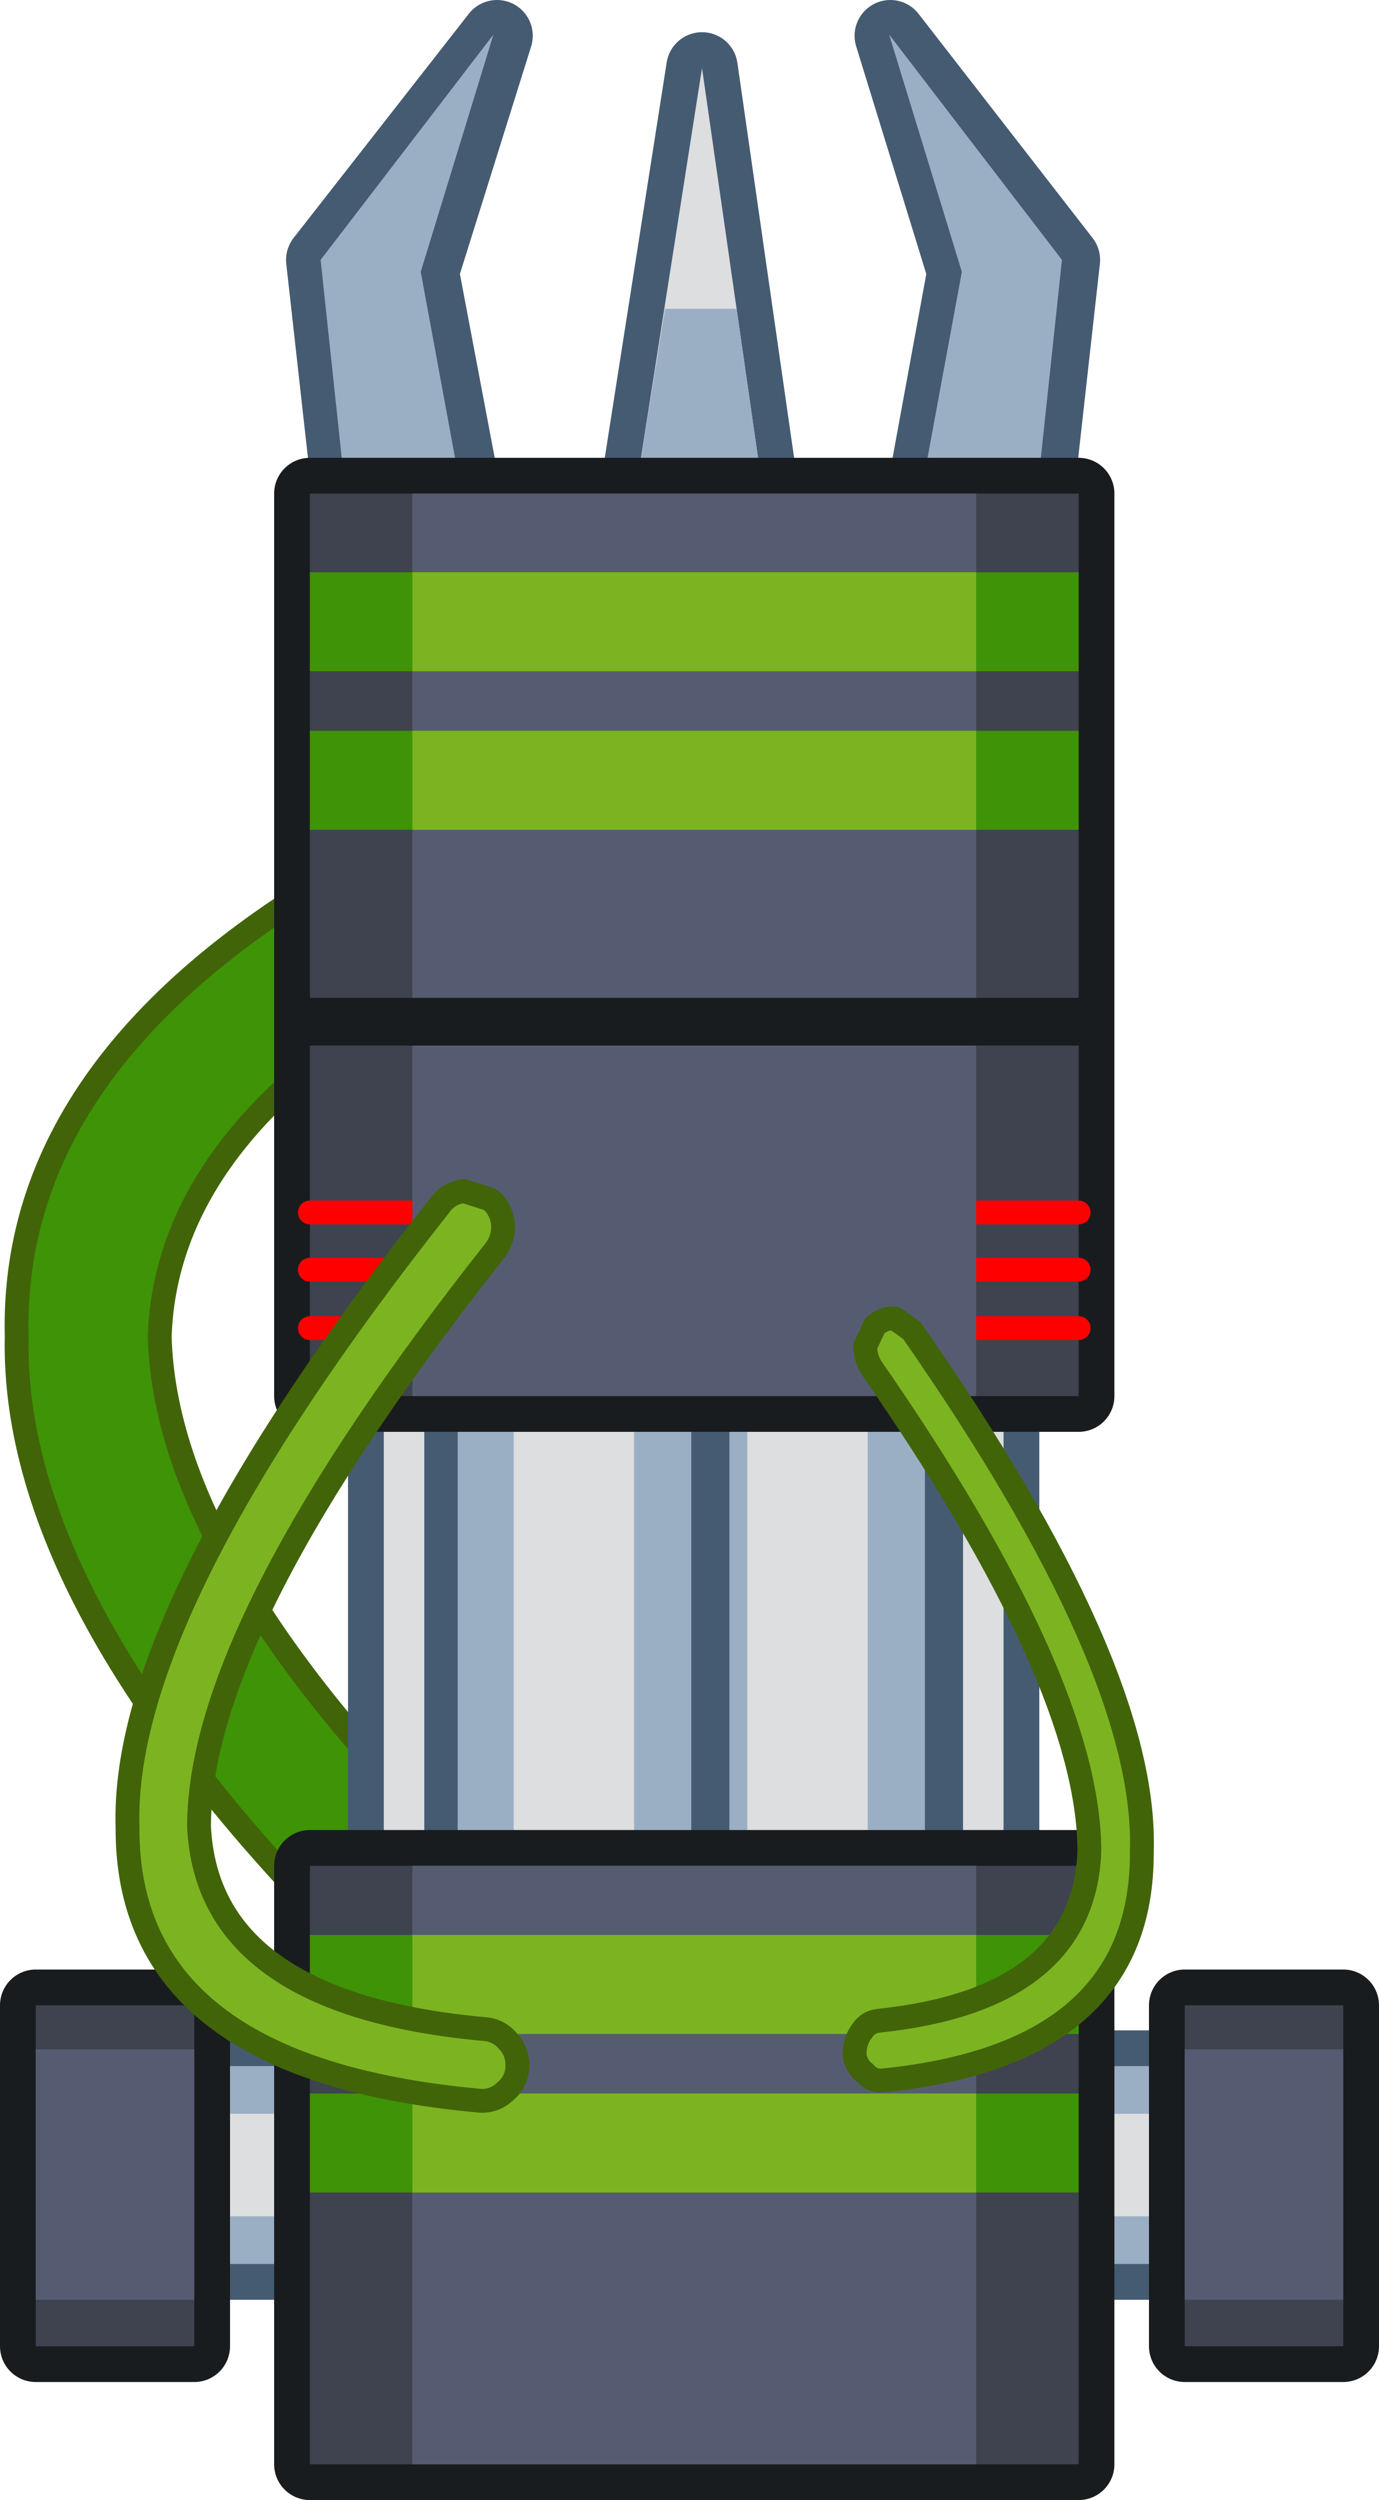 <?xml version="1.0" encoding="UTF-8" standalone="no"?>
<svg xmlns:xlink="http://www.w3.org/1999/xlink" height="104.85px" width="57.85px" xmlns="http://www.w3.org/2000/svg">
  <g transform="matrix(1.0, 0.0, 0.0, 1.0, 28.95, 62.85)">
    <path d="M-10.3 -27.65 Q-9.15 -27.3 -8.55 -26.2 -7.95 -25.1 -8.3 -23.9 -8.7 -22.75 -9.8 -22.15 -21.95 -15.7 -22.25 -6.8 -22.0 2.75 -9.1 15.35 -8.2 16.25 -8.2 17.5 -8.2 18.7 -9.05 19.6 -9.95 20.5 -11.15 20.5 -12.4 20.5 -13.3 19.65 -28.5 4.8 -28.25 -6.8 -28.55 -19.05 -12.6 -27.45 L-10.3 -27.65" fill="#3f9306" fill-rule="evenodd" stroke="none"/>
    <path d="M-10.3 -27.65 L-12.6 -27.45 Q-28.55 -19.05 -28.25 -6.8 -28.5 4.8 -13.3 19.65 -12.4 20.5 -11.15 20.5 -9.95 20.5 -9.05 19.6 -8.2 18.7 -8.2 17.5 -8.2 16.25 -9.1 15.35 -22.0 2.75 -22.25 -6.8 -21.95 -15.7 -9.8 -22.15 -8.7 -22.75 -8.3 -23.9 -7.95 -25.1 -8.55 -26.2 -9.15 -27.3 -10.3 -27.65 Z" fill="none" stroke="#416409" stroke-linecap="round" stroke-linejoin="round" stroke-width="1.0"/>
    <path d="M-5.45 -40.5 L-5.45 30.25 -12.85 30.25 -12.85 -40.5 -5.45 -40.5" fill="#dcdee0" fill-rule="evenodd" stroke="none"/>
    <path d="M-5.45 -40.5 L-5.45 30.25 -12.85 30.25 -12.85 -40.5 -5.45 -40.5 Z" fill="none" stroke="#455b72" stroke-linecap="round" stroke-linejoin="round" stroke-width="3.0"/>
    <path d="M14.7 -43.0 L15.7 -51.95 8.4 -61.35 11.45 -51.45 9.9 -43.0 14.7 -43.0 Z" fill="none" stroke="#455b72" stroke-linecap="round" stroke-linejoin="round" stroke-width="3.0"/>
    <path d="M-8.1 -61.35 L-11.2 -51.45 -9.6 -43.0 -14.45 -43.0 -15.45 -51.95 -8.1 -61.35 Z" fill="none" stroke="#455b72" stroke-linecap="round" stroke-linejoin="round" stroke-width="3.0"/>
    <path d="M-9.75 -43.05 L-14.55 -43.05 -15.5 -51.95 -8.25 -61.4 -11.3 -51.45 -9.75 -43.05" fill="#9bafc4" fill-rule="evenodd" stroke="none"/>
    <path d="M9.85 -43.05 L14.65 -43.05 15.6 -51.95 8.35 -61.4 11.4 -51.45 9.85 -43.05" fill="#9bafc4" fill-rule="evenodd" stroke="none"/>
    <path d="M-2.5 -40.85 L0.5 -60.0 3.25 -40.85 -2.5 -40.85" fill="#555c72" fill-rule="evenodd" stroke="none"/>
    <path d="M-2.5 -40.85 L0.5 -60.0 3.25 -40.85 -2.5 -40.85 Z" fill="none" stroke="#455b72" stroke-linecap="round" stroke-linejoin="round" stroke-width="3.0"/>
    <path d="M-2.5 -40.85 L0.5 -60.0 3.25 -40.85 -2.5 -40.85" fill="#dcdee0" fill-rule="evenodd" stroke="none"/>
    <path d="M3.25 -40.9 L-2.5 -40.9 -1.05 -49.9 1.95 -49.9 3.25 -40.9" fill="#9bafc4" fill-rule="evenodd" stroke="none"/>
    <path d="M5.75 -40.5 L5.75 30.25 13.15 30.25 13.15 -40.5 5.75 -40.5" fill="#dcdee0" fill-rule="evenodd" stroke="none"/>
    <path d="M5.75 -40.5 L5.75 30.25 13.15 30.25 13.15 -40.5 5.75 -40.5 Z" fill="none" stroke="#455b72" stroke-linecap="round" stroke-linejoin="round" stroke-width="3.0"/>
    <path d="M5.75 -40.5 L5.75 30.25 13.15 30.25 13.15 -40.5 5.75 -40.5" fill="#dcdee0" fill-rule="evenodd" stroke="none"/>
    <path d="M6.05 -40.5 L6.05 30.3 10.3 30.3 10.3 -40.5 6.05 -40.5" fill="#9bafc4" fill-rule="evenodd" stroke="none"/>
    <path d="M9.95 -40.5 L9.95 30.25 0.15 30.25 0.15 -40.5 9.95 -40.5" fill="#9bafc4" fill-rule="evenodd" stroke="none"/>
    <path d="M9.95 -40.5 L9.95 30.25 0.15 30.25 0.15 -40.5 9.95 -40.5 Z" fill="none" stroke="#455b72" stroke-linecap="round" stroke-linejoin="round" stroke-width="3.0"/>
    <path d="M9.85 -40.5 L9.85 30.25 0.05 30.25 0.05 -40.5 9.85 -40.5" fill="#9bafc4" fill-rule="evenodd" stroke="none"/>
    <path d="M7.45 -40.5 L7.45 30.25 2.4 30.25 2.4 -40.5 7.45 -40.5" fill="#dcdee0" fill-rule="evenodd" stroke="none"/>
    <path d="M-5.45 -40.5 L-5.45 30.25 -12.85 30.25 -12.85 -40.5 -5.45 -40.5" fill="#dcdee0" fill-rule="evenodd" stroke="none"/>
    <path d="M-5.95 -40.5 L-5.95 30.3 -10.2 30.3 -10.2 -40.5 -5.95 -40.5" fill="#9bafc4" fill-rule="evenodd" stroke="none"/>
    <path d="M0.15 -40.5 L0.15 30.25 -9.65 30.25 -9.65 -40.5 0.15 -40.5" fill="#9bafc4" fill-rule="evenodd" stroke="none"/>
    <path d="M0.15 -40.5 L0.15 30.25 -9.65 30.25 -9.65 -40.5 0.15 -40.5 Z" fill="none" stroke="#455b72" stroke-linecap="round" stroke-linejoin="round" stroke-width="3.0"/>
    <path d="M19.55 32.1 L-19.55 32.1 -19.55 23.8 19.55 23.8 19.55 32.1 Z" fill="none" stroke="#455b72" stroke-linecap="round" stroke-linejoin="round" stroke-width="3.0"/>
    <path d="M19.55 32.1 L-19.55 32.1 -19.55 23.8 19.55 23.8 19.55 32.1" fill="#9bafc4" fill-rule="evenodd" stroke="none"/>
    <path d="M19.55 30.1 L-19.55 30.1 -19.55 25.8 19.55 25.8 19.55 30.1" fill="#dcdee0" fill-rule="evenodd" stroke="none"/>
    <path d="M0.05 -40.5 L0.05 30.25 -9.75 30.25 -9.75 -40.5 0.05 -40.5" fill="#9bafc4" fill-rule="evenodd" stroke="none"/>
    <path d="M-2.35 -40.5 L-2.35 30.25 -7.4 30.25 -7.4 -40.5 -2.35 -40.5" fill="#dcdee0" fill-rule="evenodd" stroke="none"/>
    <path d="M-15.95 15.4 L16.3 15.4 16.3 40.5 -15.95 40.5 -15.95 15.4 Z" fill="none" stroke="#191c1e" stroke-linecap="round" stroke-linejoin="round" stroke-width="3.0"/>
    <path d="M-15.95 15.4 L16.3 15.4 16.3 40.5 -15.95 40.5 -15.95 15.4" fill="#3f434f" fill-rule="evenodd" stroke="none"/>
    <path d="M-11.65 15.4 L12.0 15.4 12.0 40.5 -11.65 40.5 -11.65 15.4" fill="#555c72" fill-rule="evenodd" stroke="none"/>
    <path d="M-20.8 21.25 L-20.8 35.55 -27.45 35.55 -27.45 21.25 -20.8 21.25 Z" fill="none" stroke="#191c1e" stroke-linecap="round" stroke-linejoin="round" stroke-width="3.0"/>
    <path d="M-20.8 21.25 L-20.8 35.55 -27.45 35.55 -27.45 21.25 -20.8 21.25" fill="#3f434f" fill-rule="evenodd" stroke="none"/>
    <path d="M-20.8 23.1 L-20.8 33.6 -27.45 33.6 -27.45 23.1 -20.8 23.1" fill="#555c72" fill-rule="evenodd" stroke="none"/>
    <path d="M27.4 21.25 L27.4 35.55 20.75 35.55 20.75 21.25 27.4 21.25 Z" fill="none" stroke="#191c1e" stroke-linecap="round" stroke-linejoin="round" stroke-width="3.0"/>
    <path d="M27.4 21.25 L27.4 35.55 20.75 35.55 20.75 21.25 27.4 21.25" fill="#3f434f" fill-rule="evenodd" stroke="none"/>
    <path d="M27.4 23.1 L27.4 33.6 20.75 33.6 20.75 23.1 27.4 23.1" fill="#555c72" fill-rule="evenodd" stroke="none"/>
    <path d="M-15.95 -42.15 L16.3 -42.15 16.3 -4.3 -15.95 -4.3 -15.95 -42.15 Z" fill="none" stroke="#191c1e" stroke-linecap="round" stroke-linejoin="round" stroke-width="3.0"/>
    <path d="M-15.95 -42.15 L16.3 -42.15 16.3 -4.3 -15.95 -4.3 -15.95 -42.15" fill="#3f434f" fill-rule="evenodd" stroke="none"/>
    <path d="M-15.95 -7.15 L16.3 -7.15 M-15.95 -12.0 L16.3 -12.0 M-15.95 -9.6 L16.3 -9.6" fill="none" stroke="#ff0000" stroke-linecap="round" stroke-linejoin="round" stroke-width="1.0"/>
    <path d="M-11.65 -42.15 L12.0 -42.15 12.0 -4.3 -11.65 -4.3 -11.65 -42.15" fill="#555c72" fill-rule="evenodd" stroke="none"/>
    <path d="M16.3 29.1 L-15.95 29.1 -15.95 24.95 16.3 24.95 16.3 29.1 M16.3 22.45 L-15.95 22.45 -15.95 18.3 16.3 18.3 16.3 22.45" fill="#3f9306" fill-rule="evenodd" stroke="none"/>
    <path d="M12.0 22.45 L-11.65 22.45 -11.65 18.3 12.0 18.3 12.0 22.45 M12.0 29.1 L-11.65 29.1 -11.65 24.95 12.0 24.95 12.0 29.1" fill="#7cb421" fill-rule="evenodd" stroke="none"/>
    <path d="M16.3 -34.7 L-15.95 -34.7 -15.95 -38.85 16.3 -38.85 16.3 -34.7 M16.3 -28.05 L-15.95 -28.05 -15.95 -32.2 16.3 -32.2 16.3 -28.05" fill="#3f9306" fill-rule="evenodd" stroke="none"/>
    <path d="M12.0 -28.05 L-11.65 -28.05 -11.65 -32.2 12.0 -32.2 12.0 -28.05 M12.0 -34.7 L-11.65 -34.7 -11.65 -38.85 12.0 -38.85 12.0 -34.7" fill="#7cb421" fill-rule="evenodd" stroke="none"/>
    <path d="M-15.95 -20.0 L16.3 -20.0" fill="none" stroke="#191c1e" stroke-linecap="round" stroke-linejoin="round" stroke-width="2.0"/>
    <path d="M-10.5 -12.3 Q-10.15 -12.8 -9.5 -12.9 L-8.4 -12.55 Q-7.95 -12.2 -7.85 -11.55 -7.8 -10.95 -8.15 -10.45 -20.6 5.3 -20.6 13.75 -20.25 21.2 -8.6 22.25 -8.0 22.3 -7.6 22.8 -7.2 23.25 -7.25 23.9 -7.3 24.5 -7.8 24.9 -8.25 25.3 -8.85 25.25 -23.65 23.9 -23.6 13.8 -23.9 4.65 -10.5 -12.3" fill="#7cb421" fill-rule="evenodd" stroke="none"/>
    <path d="M-10.5 -12.3 Q-23.9 4.65 -23.6 13.8 -23.65 23.9 -8.85 25.25 -8.25 25.3 -7.8 24.9 -7.3 24.5 -7.25 23.9 -7.2 23.25 -7.6 22.8 -8.0 22.3 -8.6 22.25 -20.25 21.2 -20.6 13.75 -20.6 5.3 -8.15 -10.45 -7.8 -10.95 -7.85 -11.55 -7.95 -12.2 -8.4 -12.55 L-9.5 -12.9 Q-10.15 -12.8 -10.5 -12.3 Z" fill="none" stroke="#416409" stroke-linecap="round" stroke-linejoin="round" stroke-width="1.0"/>
    <path d="M9.3 -7.05 L8.6 -7.55 Q8.15 -7.6 7.75 -7.25 L7.35 -6.4 Q7.35 -5.9 7.6 -5.5 16.75 7.7 16.75 14.8 16.5 21.0 7.9 21.9 7.45 21.95 7.2 22.35 6.9 22.75 6.9 23.3 6.95 23.8 7.35 24.1 7.65 24.45 8.1 24.4 19.0 23.3 18.95 14.8 19.2 7.15 9.3 -7.05" fill="#7cb421" fill-rule="evenodd" stroke="none"/>
    <path d="M9.3 -7.05 Q19.2 7.15 18.95 14.8 19.0 23.3 8.1 24.4 7.65 24.45 7.35 24.1 6.95 23.8 6.9 23.3 6.9 22.75 7.2 22.35 7.45 21.95 7.9 21.9 16.5 21.0 16.75 14.8 16.75 7.7 7.6 -5.5 7.35 -5.9 7.35 -6.4 L7.75 -7.25 Q8.15 -7.6 8.6 -7.55 L9.3 -7.05 Z" fill="none" stroke="#416409" stroke-linecap="round" stroke-linejoin="round" stroke-width="1.0"/>
  </g>
</svg>
